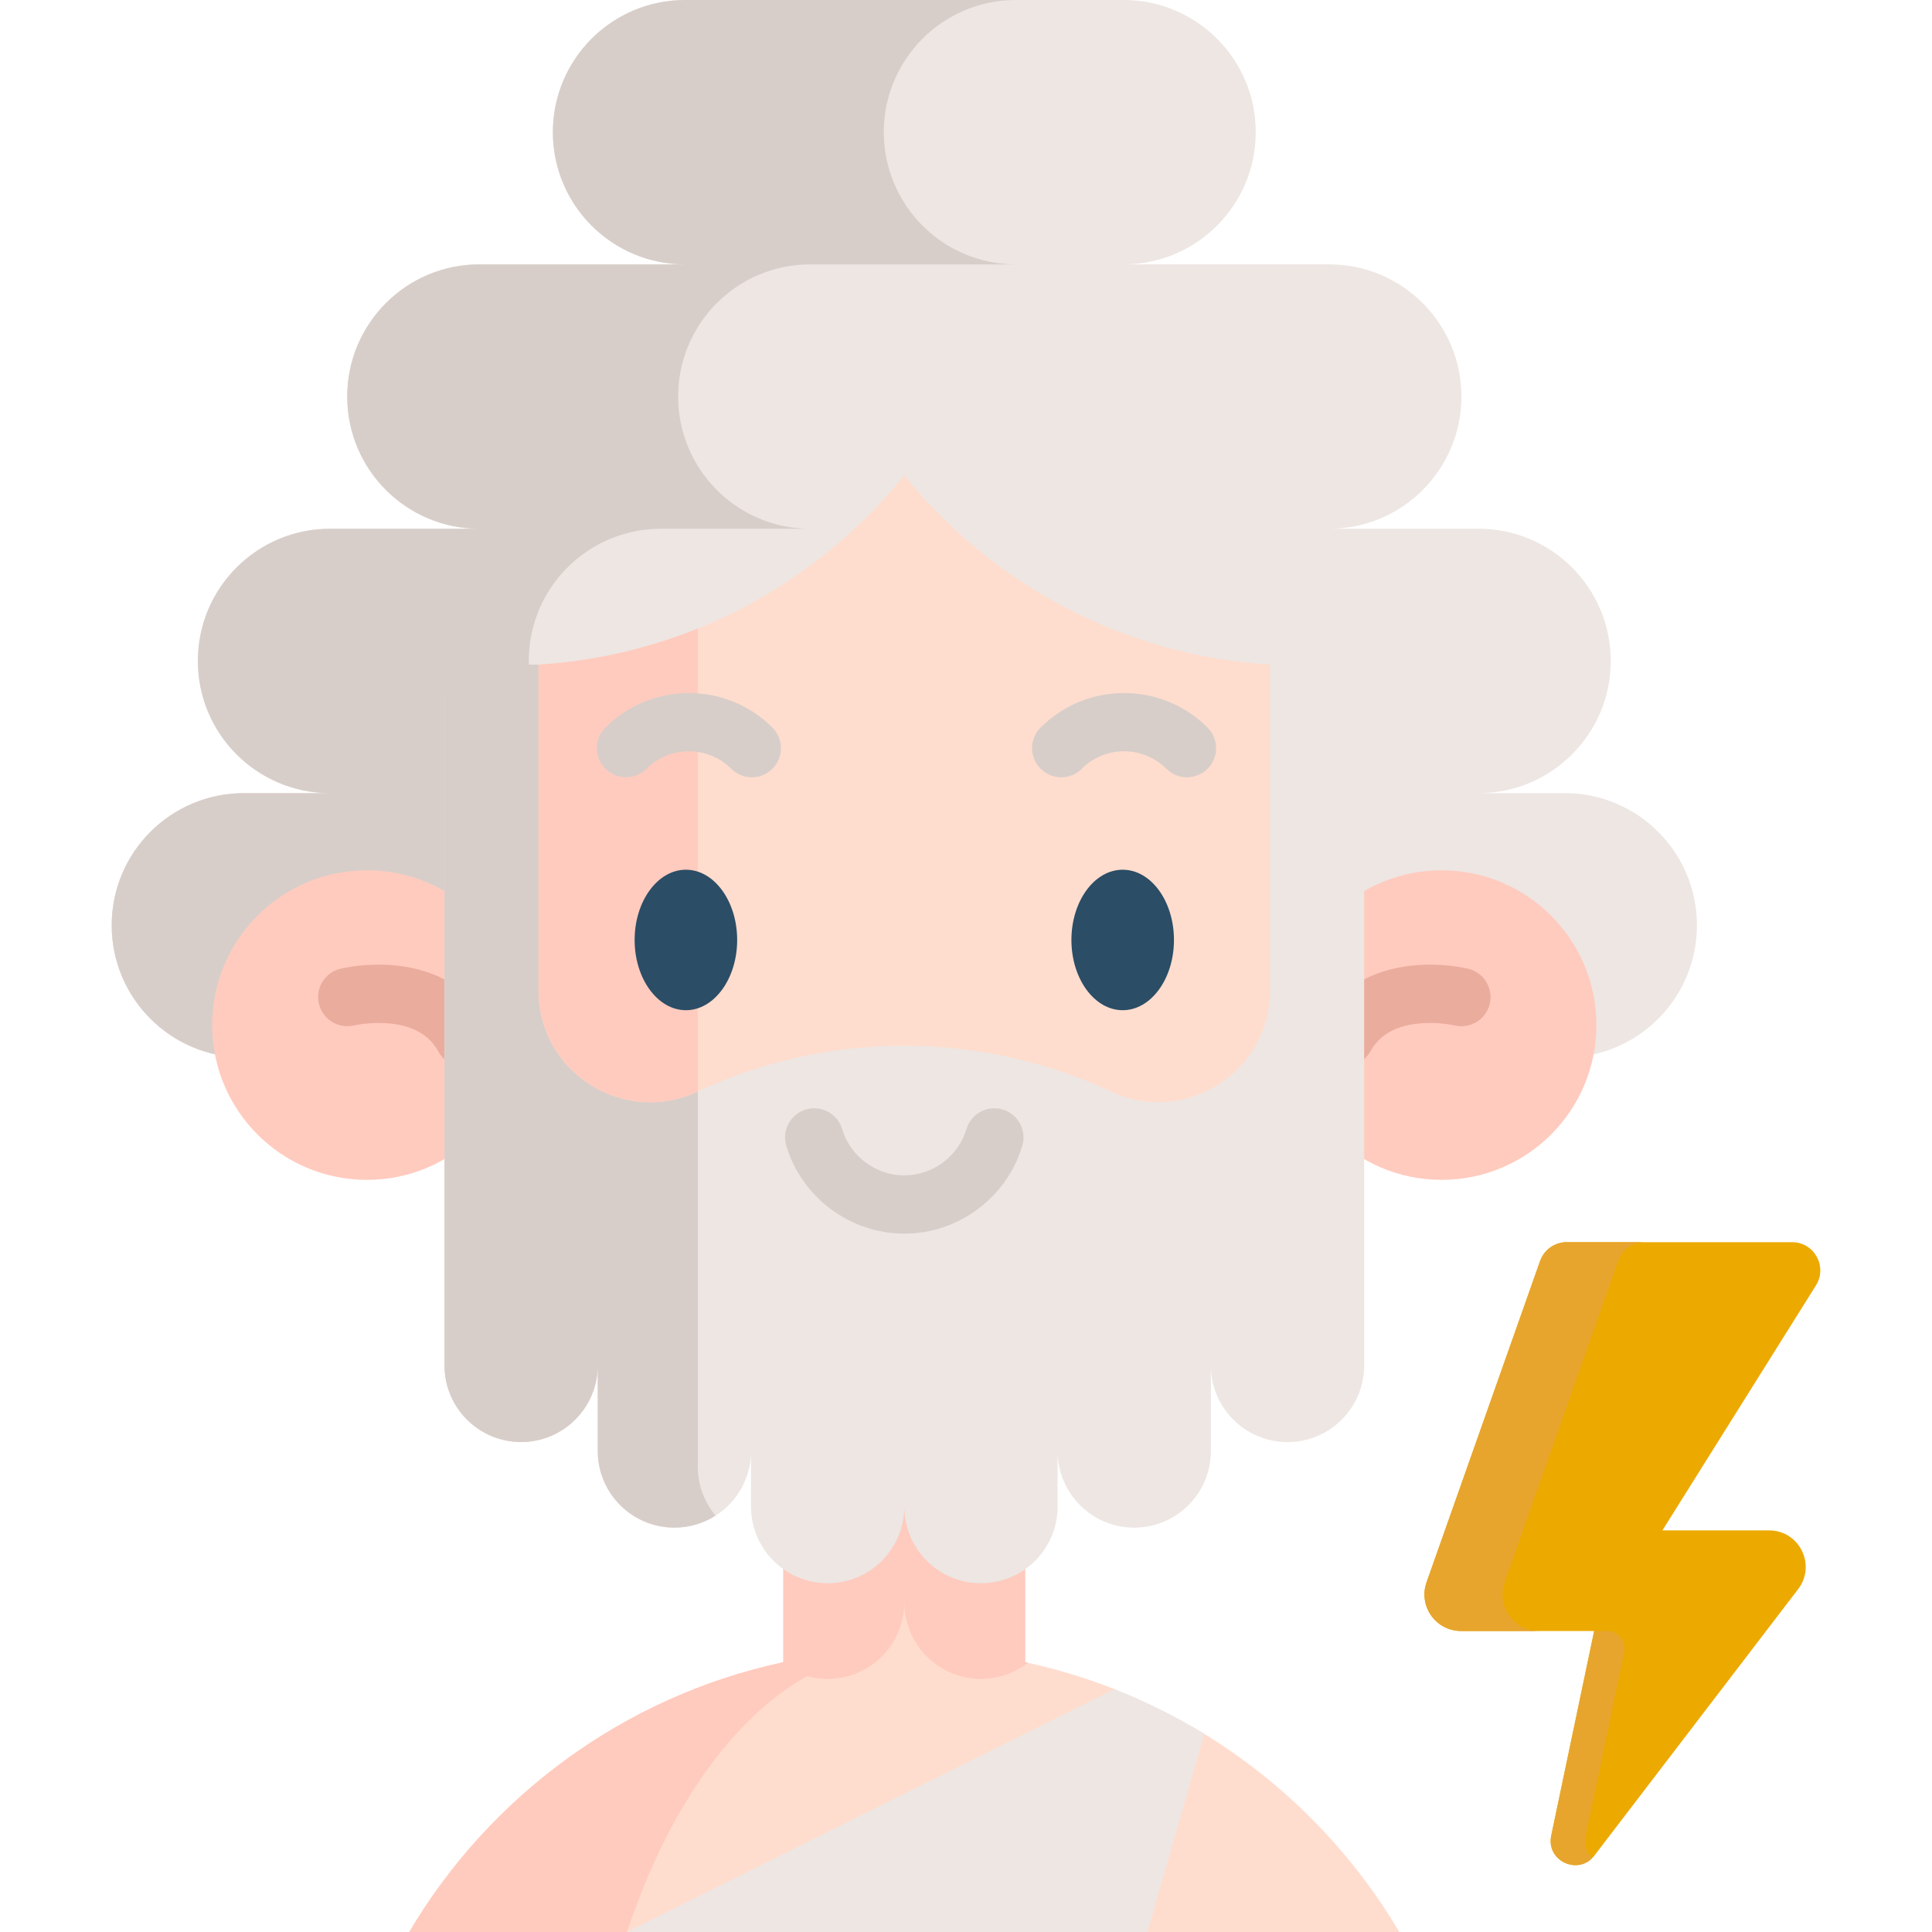 <svg id="Capa_1" enable-background="new 0 0 512 512" height="512" viewBox="0 0 512 512" width="512" xmlns="http://www.w3.org/2000/svg"><g><path d="m56.958 279.406c-6.593-1.473-12.486-4.801-17.101-9.416-6.336-6.346-10.261-15.102-10.261-24.776 0-19.347 15.679-35.026 35.026-35.026h22.839c-9.673 0-18.43-3.925-24.766-10.261-6.346-6.346-10.261-15.102-10.261-24.776 0-19.347 15.679-35.026 35.026-35.026h39.58c-9.673 0-18.43-3.925-24.766-10.261-6.346-6.346-10.261-15.102-10.261-24.776 0-19.347 15.679-35.026 35.026-35.026h54.507c-9.673 0-18.43-3.925-24.776-10.261-6.336-6.346-10.261-15.102-10.261-24.776.003-19.346 15.693-35.025 35.04-35.025h116.194c9.673 0 18.43 3.915 24.776 10.261 6.336 6.336 10.261 15.092 10.261 24.766 0 19.347-15.69 35.036-35.036 35.036h54.507c9.673 0 18.43 3.925 24.766 10.261s10.261 15.092 10.261 24.766c0 19.347-15.679 35.036-35.026 35.036h39.58c9.673 0 18.43 3.915 24.766 10.261 6.336 6.336 10.261 15.092 10.261 24.766 0 19.347-15.679 35.036-35.026 35.036h22.839c9.673 0 18.43 3.925 24.766 10.261 6.346 6.336 10.261 15.092 10.261 24.766 0 16.72-11.703 30.71-27.372 34.192" fill="#ede6e3"/><path d="m244.482 59.802c6.336 6.336 15.092 10.261 24.766 10.261h-54.507c-19.347 0-35.026 15.679-35.026 35.026 0 9.673 3.925 18.43 10.261 24.776 6.336 6.336 15.092 10.261 24.766 10.261h-39.58c-19.347 0-35.026 15.679-35.026 35.026 0 9.673 3.925 18.43 10.261 24.776 6.336 6.336 15.092 10.261 24.766 10.261h-22.829c-19.347 0-35.036 15.679-35.036 35.026 0 9.673 3.925 18.43 10.261 24.766 6.346 6.336 15.102 10.261 24.776 10.261h-87.71c-9.673 0-18.43-3.925-24.765-10.261-6.336-6.336-10.261-15.092-10.261-24.766 0-19.347 15.679-35.026 35.026-35.026h22.839c-9.674 0-18.43-3.925-24.766-10.261-6.346-6.346-10.261-15.102-10.261-24.776 0-19.347 15.679-35.026 35.026-35.026h39.579c-9.673 0-18.43-3.925-24.766-10.261-6.346-6.346-10.261-15.102-10.261-24.776 0-19.347 15.679-35.026 35.026-35.026h54.507c-9.673 0-18.43-3.925-24.776-10.261-6.336-6.346-10.261-15.102-10.261-24.776.001-19.347 15.691-35.026 35.037-35.026h87.699c-19.347 0-35.026 15.679-35.026 35.026.001 9.674 3.915 18.43 10.261 24.776z" fill="#d8cec9"/><g fill="#ffcbbe"><circle cx="97.249" cy="271.659" r="41.018"/><circle cx="382.044" cy="271.659" r="41.018"/></g><path d="m122.949 282.672c-2.714 0-5.347-1.432-6.76-3.973-2.394-4.305-6.473-6.731-12.47-7.417-5.256-.601-9.849.458-9.895.469-4.143.973-8.307-1.576-9.301-5.711s1.522-8.291 5.652-9.305c.694-.171 7.004-1.643 14.719-.868 11.28 1.133 19.855 6.431 24.8 15.322 2.074 3.729.732 8.434-2.997 10.508-1.189.66-2.477.974-3.748.975z" fill="#eaac9d"/><path d="m356.344 282.672c-1.271 0-2.559-.314-3.749-.976-3.729-2.074-5.071-6.779-2.996-10.508 4.945-8.89 13.52-14.188 24.8-15.321 7.714-.774 14.025.697 14.718.868 4.144 1.017 6.679 5.201 5.662 9.345-1.015 4.134-5.178 6.666-9.314 5.67-.149-.034-4.696-1.063-9.891-.468-5.997.686-10.076 3.112-12.471 7.418-1.413 2.539-4.045 3.971-6.759 3.972z" fill="#eaac9d"/><path d="m370.834 512h-66.755l-43.388-12.795-94.522 12.795h-57.722c21.181-35.799 56.578-62.182 98.444-71.35.237-.052.484-.103.721-.155v-55.516h64.067v55.516c.247.052.494.103.731.165 7.846 1.719 15.466 4.043 22.807 6.921 3.875 1.519-2.619 13.483 1.093 15.302 3.322 1.628 16.866-6.918 20.047-5.06 22.448 13.111 41.239 31.803 54.477 54.177z" fill="#ffddce"/><path d="m319.14 459.481v.01l-15.061 52.509h-137.91l129.185-64.366c8.313 3.266 16.266 7.242 23.786 11.847z" fill="#ede6e3"/><path d="m272.41 440.66c-3.441 2.668-7.757 4.265-12.445 4.265h-.01c-11.208 0-20.305-9.097-20.305-20.315 0 11.219-9.096 20.315-20.305 20.315h-.01c-4.687 0-9.004-1.597-12.445-4.275.237-.052.484-.103.721-.155v-55.516h64.067v55.516c.248.052.496.103.732.165z" fill="#ffcbbe"/><path d="m221.707 384.979v55.516c-23.622 9.024-43.608 35.5-55.537 71.505h-57.721c21.304-36.005 56.99-62.48 99.165-71.505v-55.516z" fill="#ffcbbe"/><path d="m271.681 384.979v25.353c-7.263 1.473-14.773 2.246-22.468 2.246h-19.13c-7.695 0-15.205-.773-22.468-2.246v-25.353z" fill="#ffcbbe"/><path d="m117.791 183.8v178.053c0 11.217 9.093 20.31 20.31 20.31 11.217 0 20.31-9.093 20.31-20.31v22.677c0 11.217 9.093 20.31 20.31 20.31 11.217 0 20.31-9.093 20.31-20.31v14.731c0 11.217 9.093 20.31 20.31 20.31 11.217 0 20.31-9.093 20.31-20.31 0 11.217 9.093 20.31 20.31 20.31 11.217 0 20.31-9.093 20.31-20.31v-14.731c0 11.217 9.093 20.31 20.31 20.31 11.217 0 20.31-9.093 20.31-20.31v-22.677c0 11.217 9.093 20.31 20.31 20.31 11.217 0 20.31-9.093 20.31-20.31v-178.053" fill="#ede6e3"/><path d="m184.933 388.674c0 4.945 1.762 9.457 4.698 12.98-3.152 2.019-6.892 3.183-10.91 3.183-11.219 0-20.315-9.096-20.315-20.315v-22.674c0 5.615-2.277 10.683-5.944 14.361-3.678 3.678-8.757 5.954-14.361 5.954-11.219 0-20.315-9.096-20.315-20.315v-185.718h67.147z" fill="#d8cec9"/><path d="m336.57 176.13v86.36c0 21.644-22.479 35.953-42.083 26.805-17.379-8.108-36.108-12.156-54.837-12.156-18.687 0-37.365 4.028-54.713 12.094-.041.021-.082.041-.124.062h-.01c-19.604 9.148-42.083-5.161-42.083-26.805v-86.36c14.845-.927 29.051-4.244 42.217-9.57 21.541-8.705 40.332-22.777 54.713-40.579 23.17 28.68 57.804 47.708 96.92 50.149z" fill="#ffddce"/><path d="m184.938 166.56v122.674c-.041.021-.082.041-.124.062h-.01c-19.604 9.148-42.083-5.161-42.083-26.805v-86.36c14.845-.928 29.051-4.245 42.217-9.571z" fill="#ffcbbe"/><g fill="#2b4d66"><path d="m181.77 230.484c-7.492 0-13.587 8.351-13.587 18.616s6.095 18.615 13.587 18.615 13.588-8.351 13.588-18.615c-.001-10.265-6.096-18.616-13.588-18.616z"/><ellipse cx="297.523" cy="249.099" rx="13.587" ry="18.616"/></g><g fill="#d8cec9"><path d="m199.238 205.999c-1.977 0-3.955-.754-5.463-2.263-6.177-6.177-16.227-6.178-22.405 0-3.018 3.017-7.91 3.017-10.927 0-3.018-3.017-3.018-7.909 0-10.927 12.203-12.202 32.056-12.201 44.258 0 3.018 3.017 3.018 7.909 0 10.927-1.508 1.509-3.485 2.263-5.463 2.263z"/><path d="m314.556 205.999c-1.977 0-3.955-.754-5.463-2.263-6.177-6.177-16.227-6.177-22.404 0-3.018 3.017-7.91 3.017-10.927 0-3.018-3.017-3.018-7.909 0-10.927 12.202-12.201 32.055-12.201 44.258 0 3.018 3.017 3.018 7.909 0 10.927-1.509 1.509-3.486 2.263-5.464 2.263z"/><path d="m239.646 326.933c-14.323 0-27.183-9.578-31.272-23.293-1.219-4.089 1.108-8.393 5.197-9.612s8.392 1.107 9.612 5.196c2.151 7.216 8.921 12.256 16.463 12.256 7.551 0 14.32-5.036 16.461-12.247 1.215-4.091 5.516-6.421 9.606-5.207 4.091 1.215 6.422 5.515 5.208 9.606-4.074 13.719-16.935 23.301-31.275 23.301z"/></g><g><path d="m408.142 334.175-30.089 85.15c-2.226 6.299 2.447 12.906 9.128 12.906h35.293l-11.381 54.24c-1.413 6.733 7.276 10.716 11.455 5.251l53.978-70.587c4.871-6.37.329-15.561-7.69-15.561h-28.284l40.698-64.937c3.121-4.98-.459-11.449-6.336-11.449h-59.721c-3.17.001-5.995 1.999-7.051 4.987z" fill="#eca900"/><g fill="#e7a52e"><path d="m421.975 492.384c-4.345 4.451-12.231.528-10.883-5.913l11.381-54.24h3.355c2.98 0 5.205 2.741 4.593 5.657l-10.194 48.583c-.511 2.438.303 4.518 1.748 5.913z"/><path d="m435.868 329.189c-3.169 0-5.996 1.996-7.052 4.986l-30.09 85.15c-2.226 6.298 2.448 12.906 9.129 12.906h-20.672c-6.68 0-11.354-6.607-9.129-12.906l30.09-85.15c1.056-2.99 3.88-4.986 7.049-4.986z"/></g></g></g></svg>
